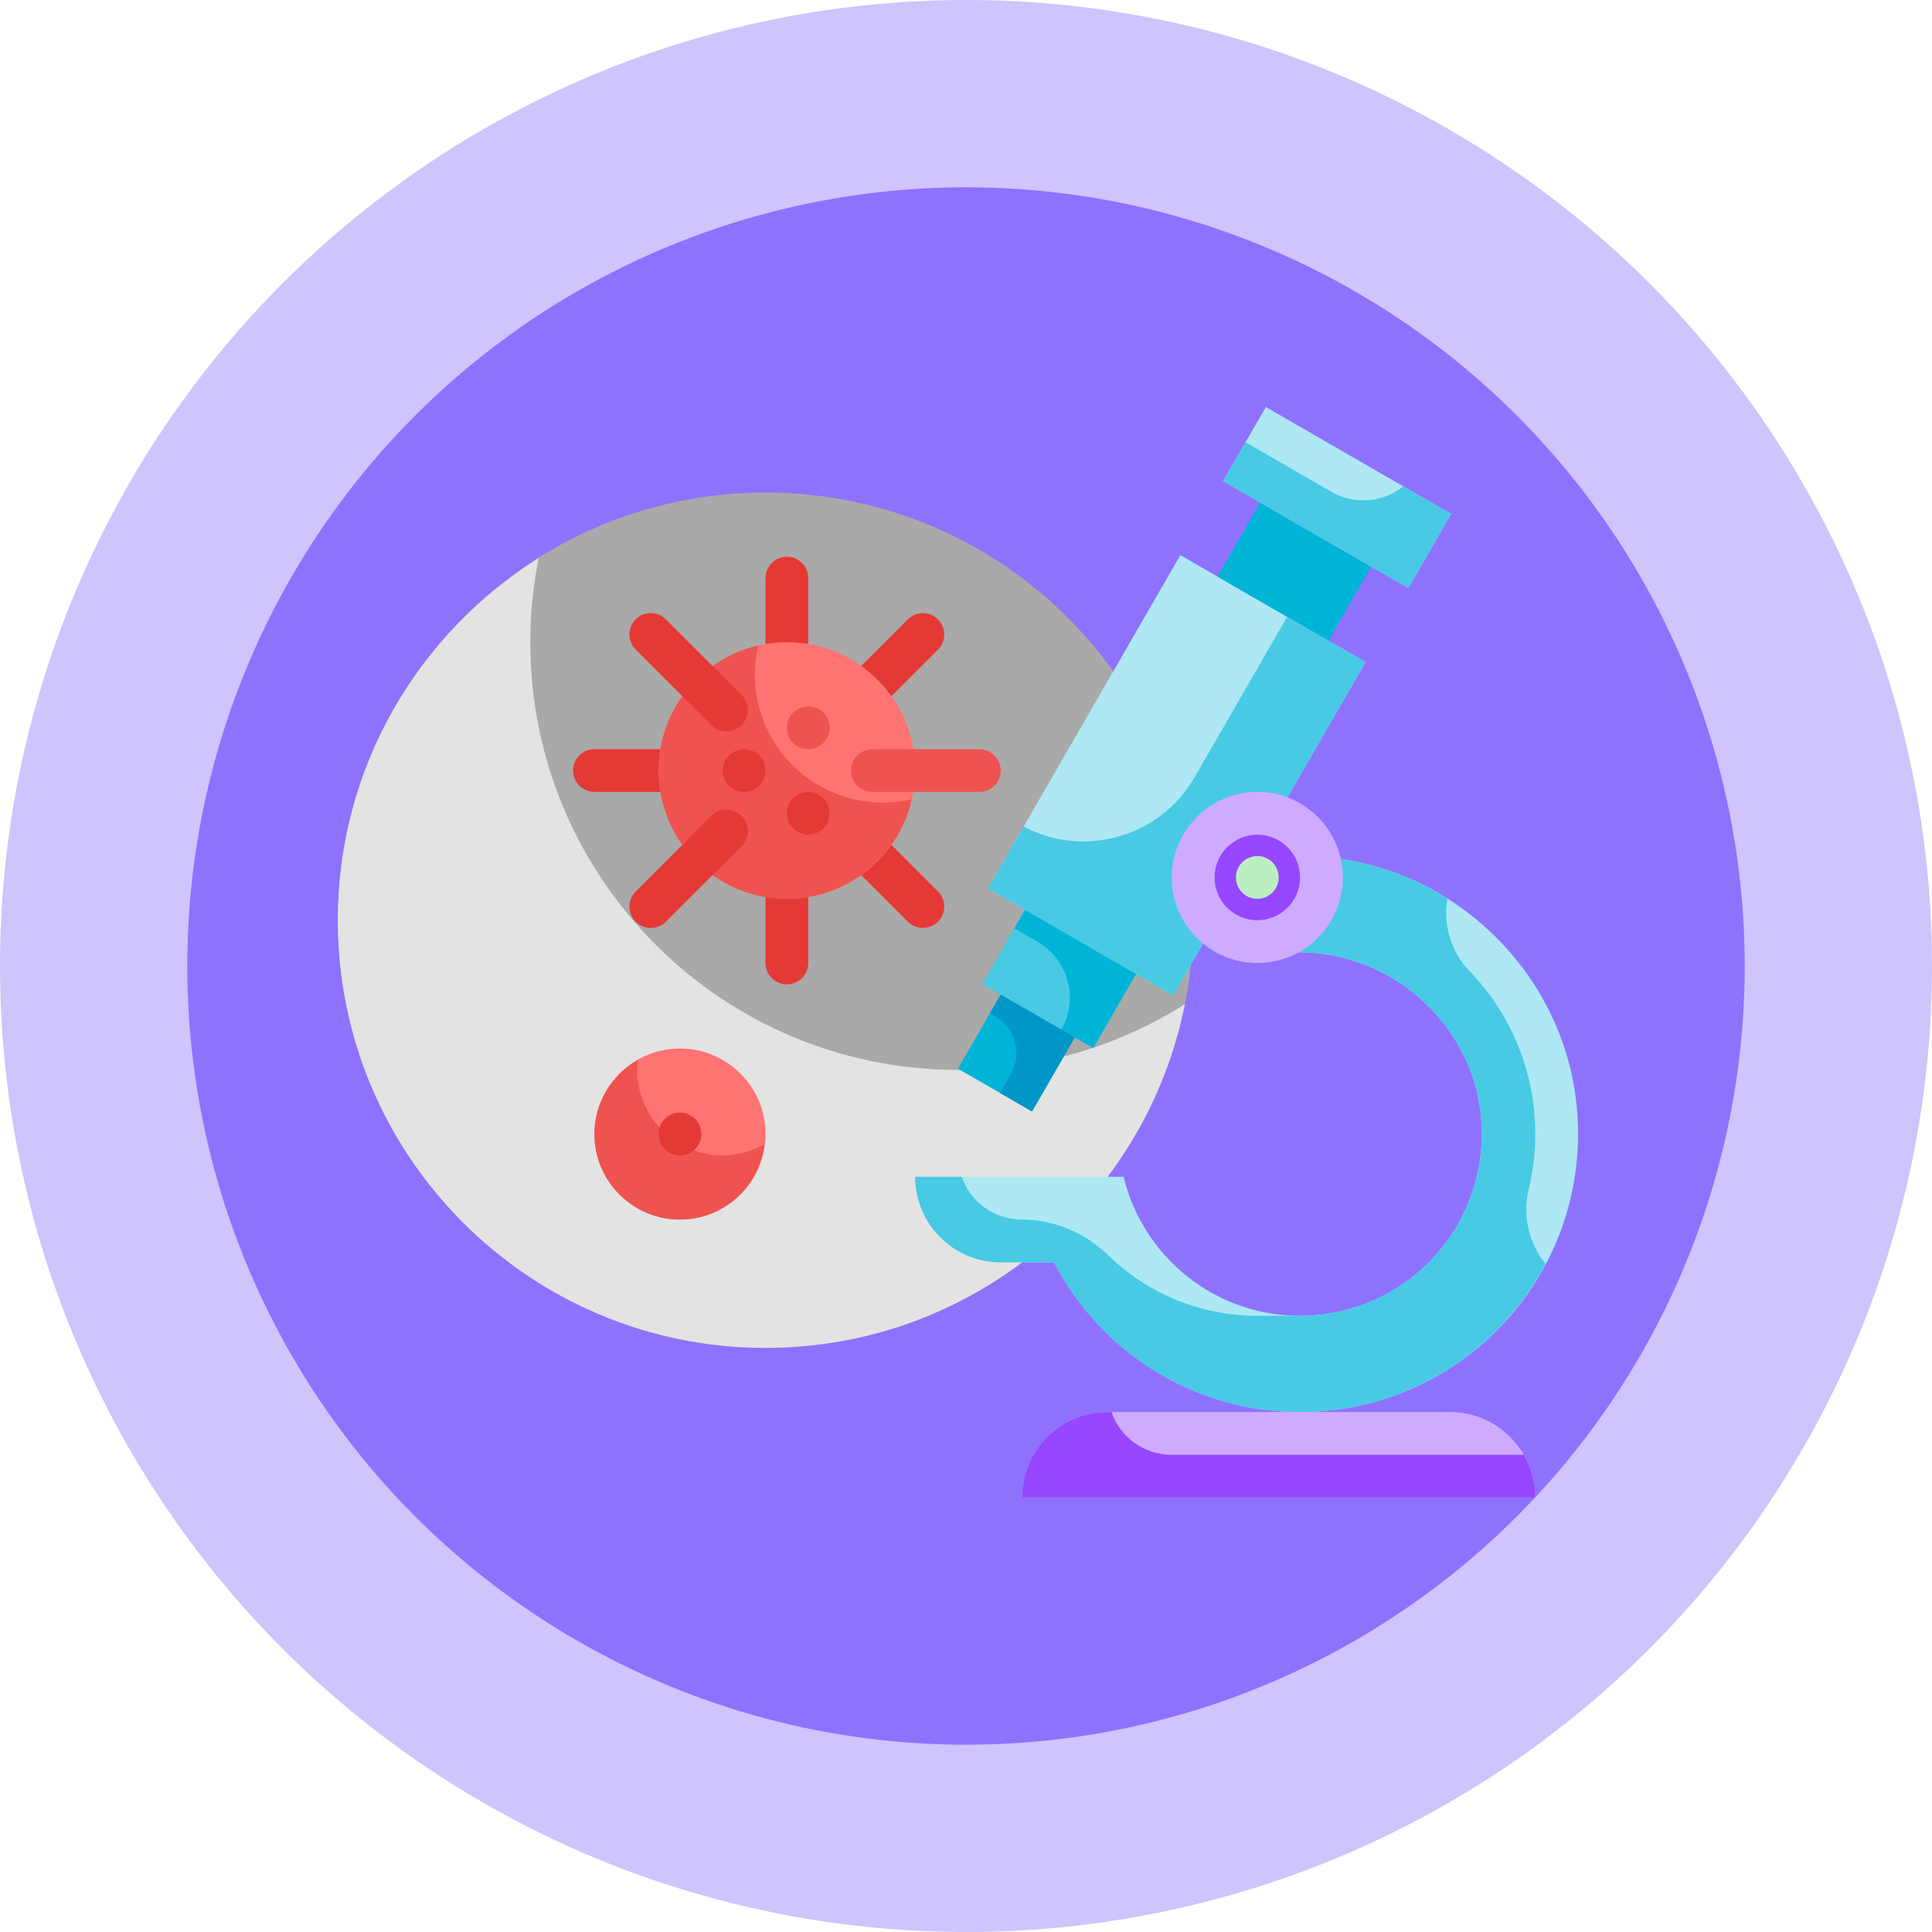 <svg width="120" height="120" viewBox="0 0 120 120" fill="none" xmlns="http://www.w3.org/2000/svg">
<circle cx="60" cy="60" r="60" fill="#CFC4FB"/>
<circle cx="60" cy="60" r="48.367" fill="#8E72FE"/>
<path d="M47.547 83.719C62.217 83.719 74.109 71.826 74.109 57.156C74.109 42.486 62.217 30.594 47.547 30.594C32.877 30.594 20.984 42.486 20.984 57.156C20.984 71.826 32.877 83.719 47.547 83.719Z" fill="#A9A9A9"/>
<path d="M59.5 66.453C44.83 66.453 32.938 54.561 32.938 39.891C32.938 38.102 33.121 36.356 33.457 34.667C25.974 39.366 20.984 47.668 20.984 57.156C20.984 71.827 32.876 83.719 47.547 83.719C60.428 83.719 71.162 74.547 73.59 62.38C69.502 64.946 64.682 66.453 59.5 66.453Z" fill="#E3E3E3"/>
<path d="M42.234 75.75C45.168 75.75 47.547 73.371 47.547 70.438C47.547 67.504 45.168 65.125 42.234 65.125C39.3 65.125 36.922 67.504 36.922 70.438C36.922 73.371 39.3 75.75 42.234 75.75Z" fill="#FF7373"/>
<path d="M44.891 71.766C41.957 71.766 39.578 69.387 39.578 66.453C39.578 66.239 39.617 66.035 39.641 65.828C38.026 66.739 36.922 68.451 36.922 70.438C36.922 73.371 39.3 75.75 42.234 75.75C44.954 75.75 47.171 73.698 47.484 71.063C46.714 71.497 45.838 71.766 44.891 71.766Z" fill="#EF5350"/>
<path d="M42.234 71.766C42.968 71.766 43.562 71.171 43.562 70.438C43.562 69.704 42.968 69.109 42.234 69.109C41.501 69.109 40.906 69.704 40.906 70.438C40.906 71.171 41.501 71.766 42.234 71.766Z" fill="#E53935"/>
<path d="M48.875 41.219C49.608 41.219 50.203 40.624 50.203 39.891V35.906C50.203 35.173 49.608 34.578 48.875 34.578C48.142 34.578 47.547 35.173 47.547 35.906V39.891C47.547 40.624 48.142 41.219 48.875 41.219Z" fill="#E53935"/>
<path d="M54.506 43.556C54.846 43.556 55.186 43.426 55.445 43.167L58.261 40.352C58.78 39.832 58.78 38.993 58.261 38.474C57.742 37.954 56.902 37.954 56.383 38.474L53.567 41.289C53.048 41.808 53.048 42.648 53.567 43.167C53.828 43.426 54.166 43.556 54.506 43.556Z" fill="#E53935"/>
<path d="M48.875 54.5C48.142 54.5 47.547 55.095 47.547 55.828V59.812C47.547 60.546 48.142 61.141 48.875 61.141C49.608 61.141 50.203 60.546 50.203 59.812V55.828C50.203 55.095 49.608 54.5 48.875 54.5Z" fill="#E53935"/>
<path d="M58.261 57.245C58.78 56.726 58.78 55.887 58.261 55.367L55.445 52.552C54.926 52.032 54.087 52.032 53.567 52.552C53.048 53.071 53.048 53.91 53.567 54.43L56.383 57.245C56.642 57.504 56.982 57.634 57.322 57.634C57.662 57.634 58.002 57.504 58.261 57.245Z" fill="#E53935"/>
<path d="M42.234 47.859C42.234 47.126 41.639 46.531 40.906 46.531H36.922C36.189 46.531 35.594 47.126 35.594 47.859C35.594 48.593 36.189 49.188 36.922 49.188H40.906C41.639 49.188 42.234 48.593 42.234 47.859Z" fill="#E53935"/>
<path d="M48.875 55.828C53.276 55.828 56.844 52.26 56.844 47.859C56.844 43.458 53.276 39.891 48.875 39.891C44.474 39.891 40.906 43.458 40.906 47.859C40.906 52.26 44.474 55.828 48.875 55.828Z" fill="#FF7373"/>
<path d="M54.852 49.852C50.45 49.852 46.883 46.284 46.883 41.883C46.883 41.268 46.959 40.673 47.09 40.098C43.55 40.909 40.906 44.073 40.906 47.859C40.906 52.261 44.474 55.828 48.875 55.828C52.661 55.828 55.825 53.184 56.637 49.644C56.062 49.776 55.467 49.852 54.852 49.852Z" fill="#EF5350"/>
<path d="M54.188 49.188H60.828C61.561 49.188 62.156 48.593 62.156 47.859C62.156 47.126 61.561 46.531 60.828 46.531H54.188C53.454 46.531 52.859 47.126 52.859 47.859C52.859 48.593 53.454 49.188 54.188 49.188Z" fill="#EF5350"/>
<path d="M50.203 51.844C50.937 51.844 51.531 51.249 51.531 50.516C51.531 49.782 50.937 49.188 50.203 49.188C49.47 49.188 48.875 49.782 48.875 50.516C48.875 51.249 49.47 51.844 50.203 51.844Z" fill="#E53935"/>
<path d="M46.219 49.188C46.952 49.188 47.547 48.593 47.547 47.859C47.547 47.126 46.952 46.531 46.219 46.531C45.485 46.531 44.891 47.126 44.891 47.859C44.891 48.593 45.485 49.188 46.219 49.188Z" fill="#E53935"/>
<path d="M50.203 46.531C50.937 46.531 51.531 45.937 51.531 45.203C51.531 44.47 50.937 43.875 50.203 43.875C49.47 43.875 48.875 44.47 48.875 45.203C48.875 45.937 49.47 46.531 50.203 46.531Z" fill="#EF5350"/>
<path d="M44.179 50.678L39.484 55.373C38.965 55.892 38.965 56.731 39.484 57.251C39.743 57.51 40.083 57.64 40.423 57.64C40.763 57.64 41.103 57.51 41.362 57.251L46.057 52.556C46.576 52.036 46.576 51.197 46.057 50.678C45.537 50.158 44.698 50.158 44.179 50.678Z" fill="#E53935"/>
<path d="M41.362 38.468C40.843 37.949 40.003 37.949 39.484 38.468C38.965 38.987 38.965 39.827 39.484 40.346L44.179 45.041C44.438 45.3 44.778 45.43 45.118 45.43C45.458 45.43 45.798 45.3 46.057 45.041C46.576 44.522 46.576 43.682 46.057 43.163L41.362 38.468Z" fill="#E53935"/>
<path d="M82.899 53.303C80.961 53.066 79.079 53.156 77.296 53.519L78.335 59.413C80.324 58.98 82.494 59.032 84.768 59.917C88.589 61.406 91.425 64.886 91.943 68.955C92.823 75.851 87.472 81.727 80.75 81.727C75.432 81.727 70.984 78.045 69.788 73.094H56.844C56.844 76.028 59.222 78.406 62.156 78.406H65.467C68.344 83.926 74.095 87.703 80.75 87.703C90.874 87.703 98.963 78.989 97.925 68.654C97.132 60.738 90.795 54.27 82.899 53.303Z" fill="#ADE8F4"/>
<path d="M95.997 78.499C93.088 83.971 87.364 87.703 80.75 87.703C74.096 87.703 68.345 83.931 65.463 78.406H62.156C59.221 78.406 56.844 76.029 56.844 73.094H59.739C60.27 74.648 61.745 75.75 63.484 75.75C65.503 75.75 67.416 76.587 68.863 77.995C71.254 80.305 74.508 81.727 78.094 81.727H80.75C87.47 81.727 92.823 75.856 91.946 68.95C91.428 64.886 88.586 61.406 84.774 59.919C82.49 59.029 80.325 58.976 78.333 59.414L77.297 53.517C79.077 53.159 80.963 53.066 82.902 53.305C85.438 53.61 87.816 54.5 89.901 55.815C89.635 57.422 90.1 59.095 91.255 60.291C93.792 62.92 95.359 66.493 95.359 70.438C95.359 71.593 95.227 72.722 94.961 73.811C94.562 75.471 94.934 77.198 95.997 78.499Z" fill="#48CAE4"/>
<path d="M73.314 34.481L84.815 41.122L72.862 61.825L61.361 55.184L73.314 34.481Z" fill="#ADE8F4"/>
<path d="M63.662 56.513L70.562 60.497L67.906 65.098L61.005 61.114L63.662 56.513Z" fill="#48CAE4"/>
<path d="M78.27 31.21L85.171 35.194L82.515 39.795L75.614 35.81L78.27 31.21Z" fill="#00B4D8"/>
<path d="M78.626 25.281L90.128 31.922L87.472 36.522L75.97 29.882L78.626 25.281Z" fill="#ADE8F4"/>
<path d="M62.156 61.777L66.756 64.434L64.1 69.034L59.499 66.378L62.156 61.777Z" fill="#00B4D8"/>
<path d="M79.949 38.313L74.192 48.284C72.043 52.006 67.349 53.329 63.581 51.342L61.362 55.185L72.864 61.826L84.817 41.122L79.949 38.313Z" fill="#48CAE4"/>
<path d="M87.162 30.209C85.919 31.197 84.154 31.388 82.694 30.546L77.365 27.469L75.971 29.882L87.473 36.523L90.129 31.922L87.162 30.209Z" fill="#48CAE4"/>
<path d="M63.662 56.515L62.998 57.665L64.457 58.507C66.362 59.607 67.016 62.044 65.915 63.95L67.907 65.1L70.563 60.499L63.662 56.515Z" fill="#00B4D8"/>
<path d="M62.156 61.779L61.492 62.93L61.8 63.108C63.071 63.841 63.506 65.465 62.773 66.736L62.108 67.886L64.101 69.036L66.757 64.436L62.156 61.779Z" fill="#0096C7"/>
<path d="M78.094 59.812C81.028 59.812 83.406 57.434 83.406 54.5C83.406 51.566 81.028 49.188 78.094 49.188C75.16 49.188 72.781 51.566 72.781 54.5C72.781 57.434 75.16 59.812 78.094 59.812Z" fill="#CFABFF"/>
<path d="M90.047 87.703H68.797C65.863 87.703 63.484 90.082 63.484 93.016H95.359C95.359 90.082 92.981 87.703 90.047 87.703Z" fill="#CFABFF"/>
<path d="M78.094 57.156C79.561 57.156 80.75 55.967 80.75 54.5C80.75 53.033 79.561 51.844 78.094 51.844C76.627 51.844 75.438 53.033 75.438 54.5C75.438 55.967 76.627 57.156 78.094 57.156Z" fill="#9747FF"/>
<path d="M95.359 93.016H63.484C63.484 90.081 65.862 87.703 68.797 87.703H69.036C69.567 89.257 71.041 90.359 72.781 90.359H94.642C95.094 91.143 95.359 92.046 95.359 93.016Z" fill="#9747FF"/>
<path d="M78.094 55.828C78.827 55.828 79.422 55.233 79.422 54.5C79.422 53.767 78.827 53.172 78.094 53.172C77.36 53.172 76.766 53.767 76.766 54.5C76.766 55.233 77.36 55.828 78.094 55.828Z" fill="#BBEFC1"/>
</svg>
